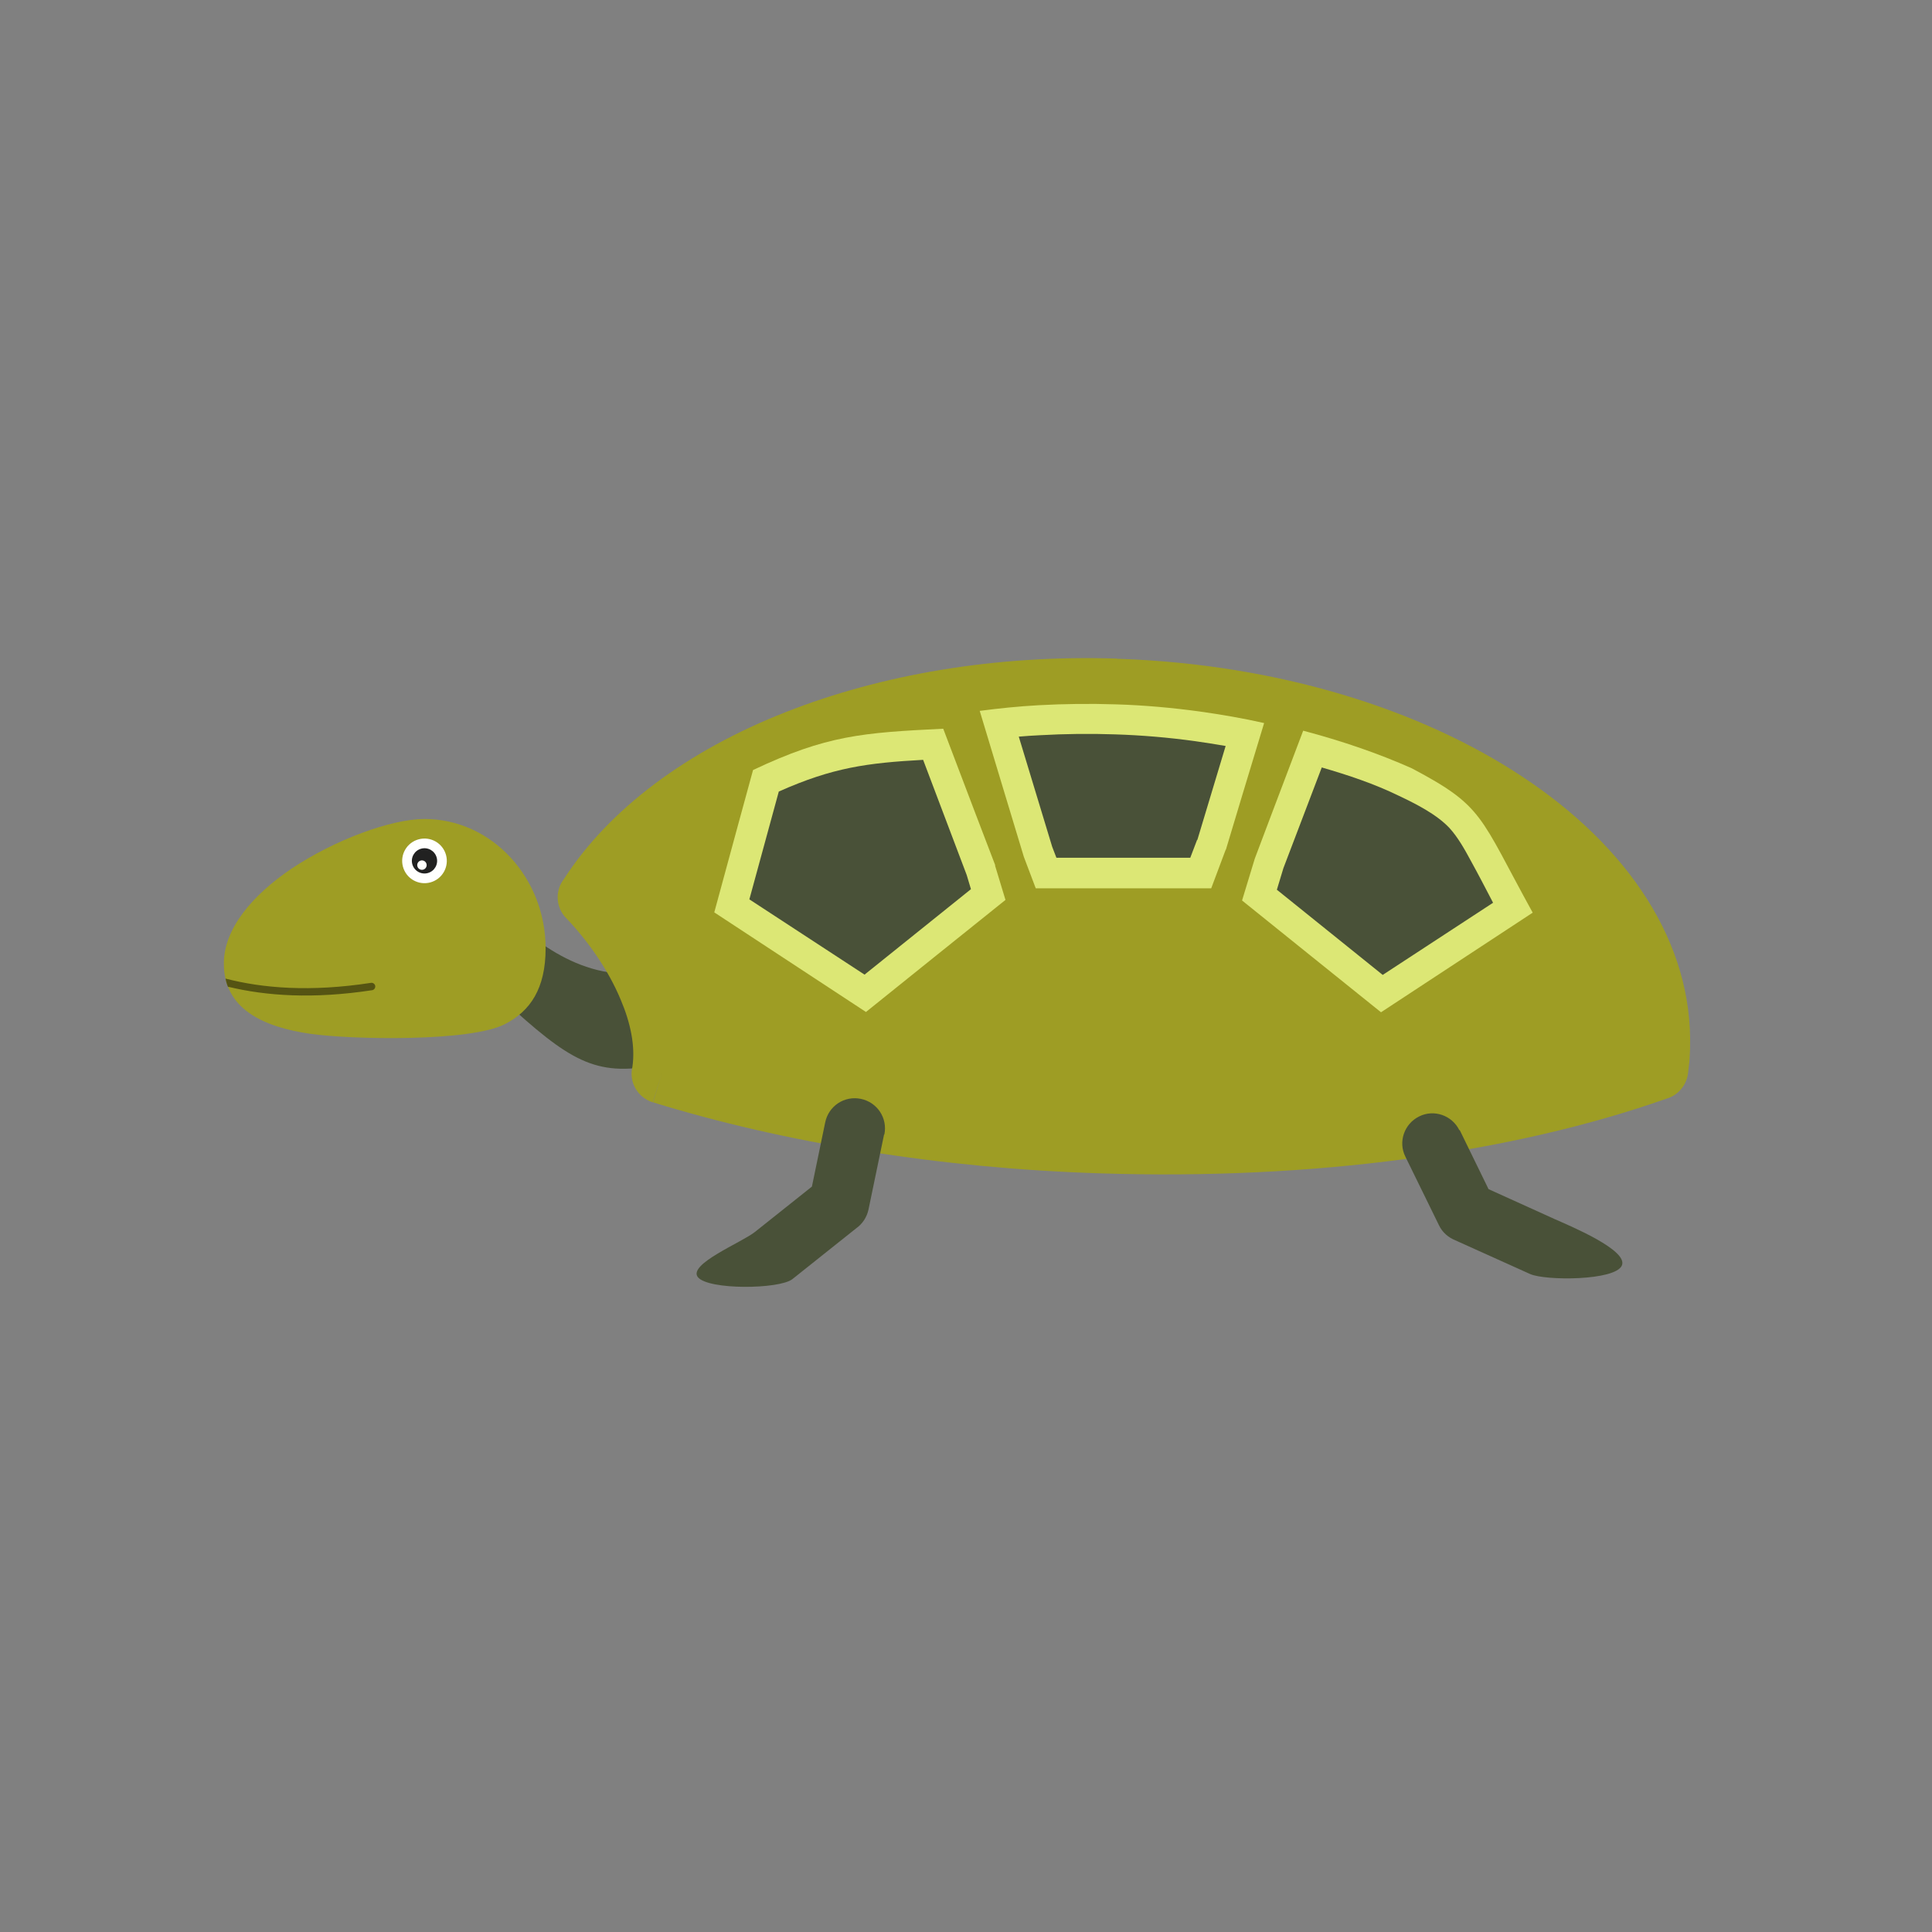 <?xml version="1.0" encoding="UTF-8"?>
<!DOCTYPE svg PUBLIC "-//W3C//DTD SVG 1.1//EN" "http://www.w3.org/Graphics/SVG/1.1/DTD/svg11.dtd">
<!-- Creator: CorelDRAW -->
<svg xmlns="http://www.w3.org/2000/svg" xml:space="preserve" width="6.827in" height="6.827in" style="shape-rendering:geometricPrecision; text-rendering:geometricPrecision; image-rendering:optimizeQuality; fill-rule:evenodd; clip-rule:evenodd"
viewBox="0 0 6.827 6.827"
 xmlns:xlink="http://www.w3.org/1999/xlink">
 <rect x="0" y="0" width="6.827" height="6.827" fill="#808080" stroke="none"/>
 <defs>
  <style type="text/css">
   <![CDATA[
    .fil6 {fill:none}
    .fil5 {fill:#212121}
    .fil4 {fill:#FFFFFE}
    .fil0 {fill:#495138;fill-rule:nonzero}
    .fil2 {fill:#555413;fill-rule:nonzero}
    .fil1 {fill:#9E9D24;fill-rule:nonzero}
    .fil3 {fill:#DCE775;fill-rule:nonzero}
   ]]>
  </style>
 </defs>
 <g id="Layer_x0020_1">
  <path class="fil0" d="M1.745 3.206c-0.059,0 -0.076,0.16 -0.076,0.219 0,0.059 0.048,0.107 0.107,0.107 0.235,0.215 0.326,0.274 0.541,0.232 0.059,0 0.107,-0.048 0.107,-0.107 0,-0.059 -0.075,-0.219 -0.134,-0.219 -0.264,0.032 -0.42,-0.143 -0.545,-0.232z"/>
  <path class="fil1" d="M3.947 2.328l1.5748e-005 0c0.001,0 0.002,2.3622e-005 0.003,6.29921e-005l0 -3.93701e-006 0 2.3622e-005 0.002 9.84252e-005 0 1.1811e-005 0.003 0 0 1.5748e-005c0.001,0 0.002,0 0.004,0 0.557,0.02 1.059,0.177 1.42,0.416 0.377,0.249 0.604,0.589 0.593,0.96l0 0 0 3.93701e-006c0,0.001 -2.75591e-005,0.002 -6.29921e-005,0.004l3.93701e-006 0 -2.3622e-005 0.001 -9.84252e-005 0.002 -2.3622e-005 0 -0 0.002 -3.93701e-005 0 -0 0.002 -1.1811e-005 0 -9.44882e-005 0.001c-0.001,0.015 -0.001,0.026 -0.002,0.035 -0.001,0.011 -0.003,0.025 -0.005,0.043l-0.036 -0.005 -0 8.66142e-005 0.036 0.005c-0.006,0.043 -0.037,0.077 -0.076,0.088 -0.269,0.095 -0.583,0.168 -0.928,0.214 -0.332,0.044 -0.693,0.062 -1.07,0.05 -0.288,-0.009 -0.565,-0.036 -0.827,-0.078 -0.271,-0.043 -0.526,-0.102 -0.756,-0.173l0.031 -0.102 -0.032 0.102c-0.053,-0.017 -0.085,-0.071 -0.072,-0.125 0.011,-0.074 -0.007,-0.157 -0.041,-0.237 -0.046,-0.111 -0.121,-0.214 -0.193,-0.289l-0 0c-0.037,-0.038 -0.04,-0.097 -0.008,-0.138 0.159,-0.247 0.435,-0.453 0.784,-0.59 0.335,-0.132 0.739,-0.203 1.171,-0.189l0 -0z"/>
  <path class="fil0" d="M3.125 4.009c0.012,-0.058 -0.025,-0.114 -0.083,-0.126 -0.058,-0.012 -0.114,0.025 -0.126,0.083l-0.047 0.227 -0.201 0.16c-0.046,0.037 -0.238,0.114 -0.202,0.16 0.037,0.046 0.288,0.043 0.334,0.007l0.226 -0.18c0.021,-0.015 0.037,-0.038 0.043,-0.066l-0.104 -0.022 0.104 0.022 0.055 -0.265z"/>
  <path class="fil0" d="M5.157 3.994c-0.026,-0.053 -0.09,-0.075 -0.142,-0.049 -0.053,0.026 -0.075,0.09 -0.049,0.142l0.119 0.243 0 0c0.012,0.025 0.033,0.043 0.058,0.053l0.264 0.119c0.054,0.024 0.3,0.024 0.324,-0.03 0.024,-0.054 -0.183,-0.14 -0.237,-0.164l-0.234 -0.106 -0.102 -0.209z"/>
  <path class="fil1" d="M1.5 2.894c0.119,0 0.227,0.052 0.305,0.137 0.076,0.083 0.123,0.196 0.123,0.32 0,0.142 -0.054,0.222 -0.144,0.268 -0.122,0.063 -0.542,0.055 -0.688,0.034 -0.166,-0.024 -0.305,-0.088 -0.305,-0.248 0,-0.125 0.103,-0.243 0.237,-0.334 0.153,-0.103 0.354,-0.177 0.472,-0.177z"/>
  <path class="fil2" d="M0.806 3.488c-0.004,-0.009 -0.007,-0.019 -0.009,-0.03 0.131,0.034 0.3,0.048 0.514,0.015 0.007,-0.001 0.014,0.004 0.015,0.011 0.001,0.007 -0.004,0.014 -0.011,0.015 -0.209,0.032 -0.376,0.02 -0.508,-0.012z"/>
  <path class="fil3" d="M3.517 3.058l-0.07 -0.183 -0.114 -0.3c-0.285,0.014 -0.412,0.023 -0.672,0.146l-0.053 0.194 -0.084 0.309 0.268 0.176 0.268 0.176 0.25 -0.201 0.243 -0.195 -0.037 -0.122z"/>
  <path class="fil0" d="M3.416 3.092l-0.154 -0.407c-0.198,0.011 -0.319,0.027 -0.51,0.112l-0.104 0.381 0.407 0.266 0.376 -0.302 -0.015 -0.05z"/>
  <path class="fil3" d="M4.332 3.002l0.058 -0.193 0.077 -0.254c-0.075,-0.017 -0.151,-0.03 -0.229,-0.041 -0.096,-0.013 -0.194,-0.022 -0.293,-0.025 -0.093,-0.003 -0.184,-0.002 -0.275,0.003 -0.071,0.004 -0.14,0.011 -0.208,0.02l0.09 0.298 0.066 0.218 0.042 0.111 0.311 0 0.309 0 0.051 -0.136z"/>
  <path class="fil0" d="M4.231 2.968l0.1 -0.332c-0.036,-0.006 -0.072,-0.012 -0.108,-0.017 -0.094,-0.013 -0.188,-0.021 -0.283,-0.024 -0.088,-0.003 -0.177,-0.002 -0.265,0.003 -0.025,0.001 -0.05,0.003 -0.075,0.005l0.118 0.389 0.015 0.039 0.473 0 0.024 -0.063z"/>
  <path class="fil3" d="M4.989 2.715c-0.119,-0.053 -0.248,-0.097 -0.384,-0.133l-0.111 0.293 -0.06 0.159 -0.045 0.148 0.241 0.194 0.25 0.201 0.268 -0.176 0.268 -0.176c-0.19,-0.345 -0.172,-0.375 -0.427,-0.51z"/>
  <path class="fil0" d="M4.671 2.711l-0.136 0.357 -0.023 0.076 0.374 0.301 0.39 -0.255c-0.026,-0.05 -0.052,-0.1 -0.079,-0.149 -0.021,-0.039 -0.045,-0.082 -0.075,-0.115 -0.046,-0.049 -0.12,-0.086 -0.179,-0.114 -0.086,-0.042 -0.179,-0.073 -0.272,-0.1z"/>
  <g id="_275857824">
   <circle id="_275857968" class="fil4" transform="matrix(-0.222 0.06 -0.06 -0.222 1.5 3.042)" r="0.343"/>
   <circle id="_275858208" class="fil5" transform="matrix(-0.222 0.06 -0.06 -0.222 1.5 3.042)" r="0.194"/>
   <circle id="_275858040" class="fil4" transform="matrix(-0.083 0.022 -0.022 -0.083 1.491 3.057)" r="0.194"/>
  </g>
 </g>
 <rect class="fil6" width="6.827" height="6.827"/>
</svg>
